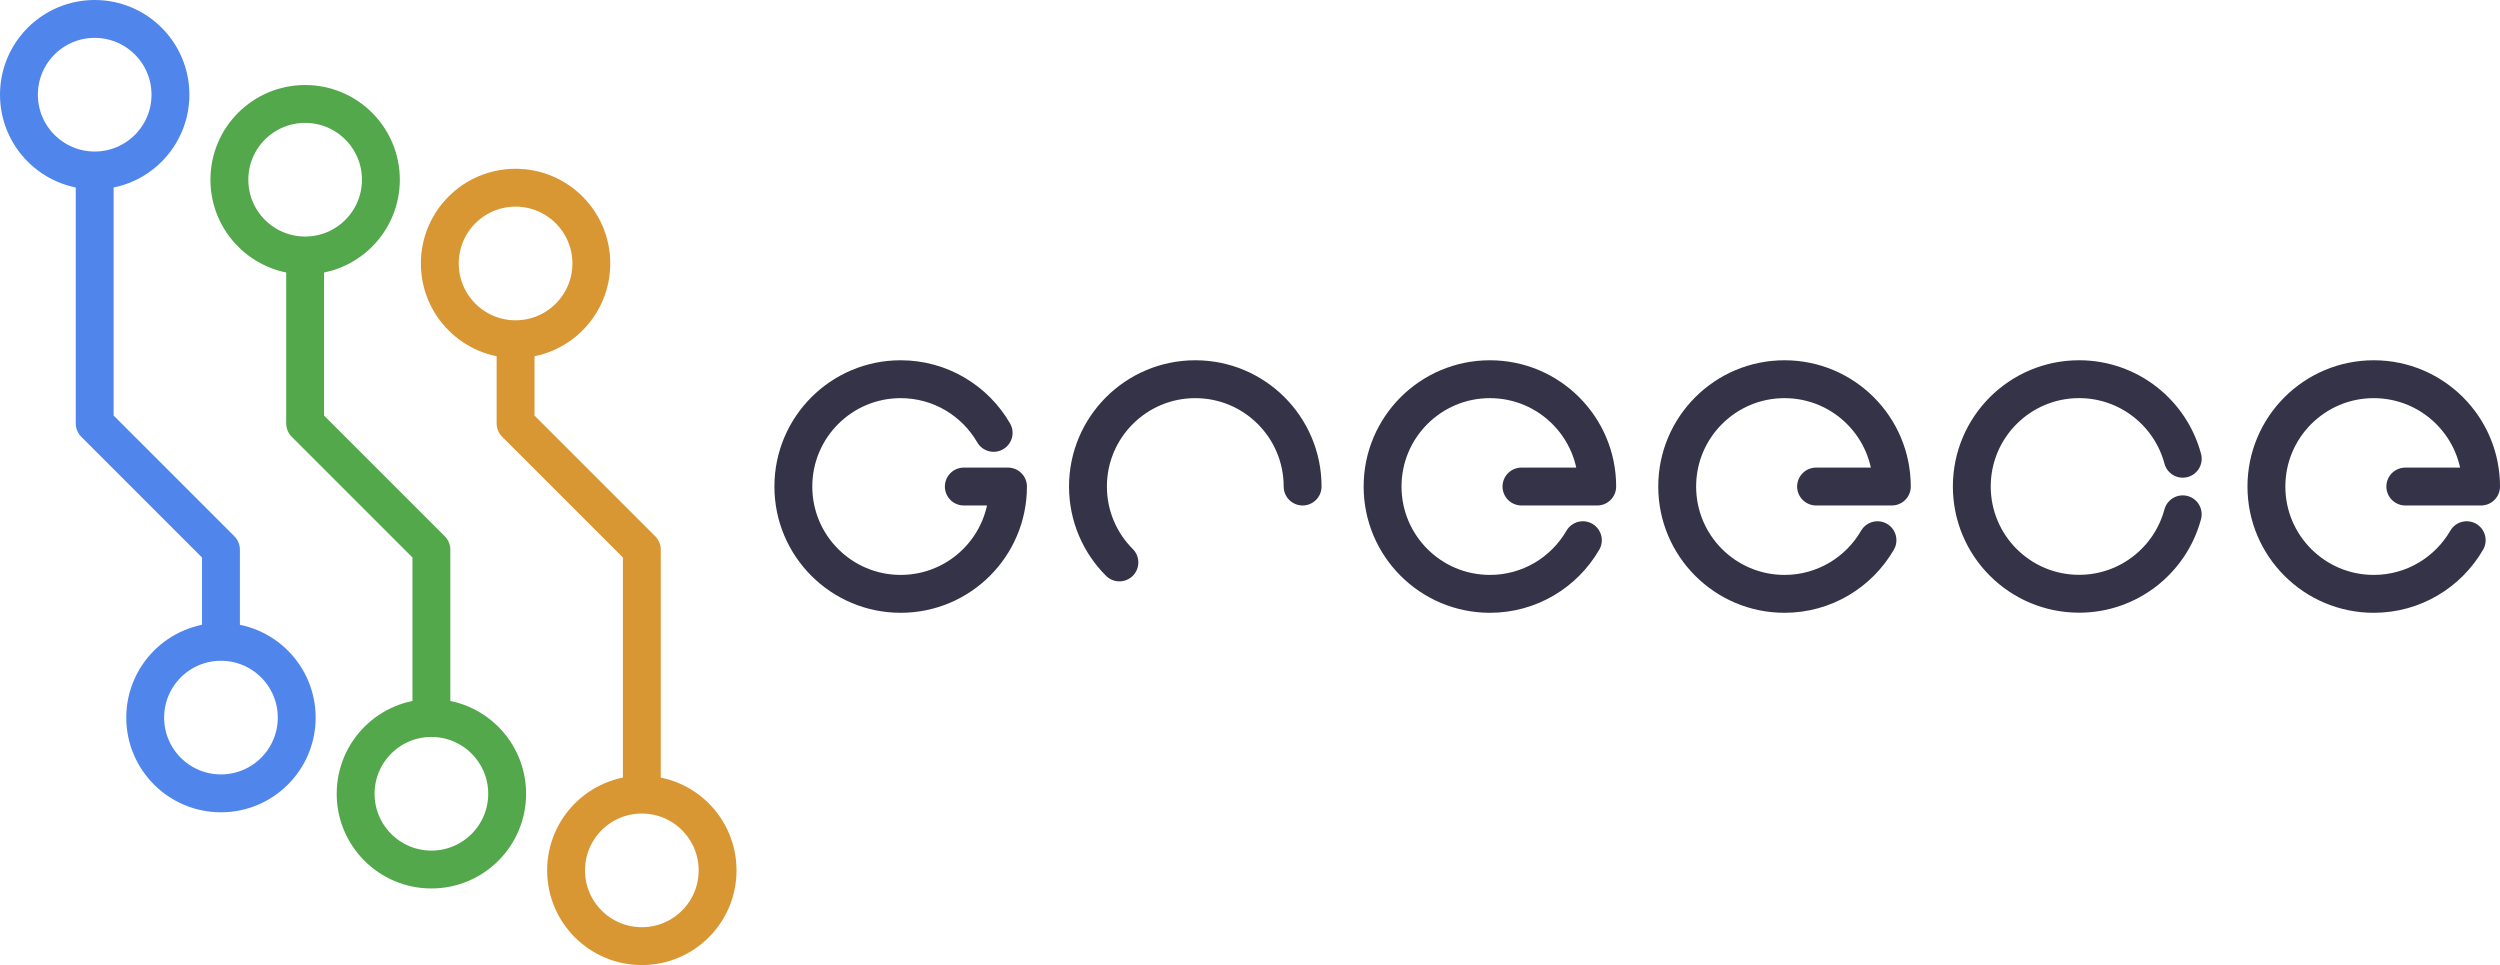 <?xml version="1.0" encoding="UTF-8" standalone="no"?>
<!DOCTYPE svg PUBLIC "-//W3C//DTD SVG 1.1//EN" "http://www.w3.org/Graphics/SVG/1.1/DTD/svg11.dtd">
<svg width="100%" height="100%" viewBox="0 0 5940 2293" version="1.1" xmlns="http://www.w3.org/2000/svg" xmlns:xlink="http://www.w3.org/1999/xlink" xml:space="preserve" xmlns:serif="http://www.serif.com/" style="fill-rule:evenodd;clip-rule:evenodd;stroke-linecap:round;stroke-linejoin:round;stroke-miterlimit:10;">
    <g transform="matrix(1,0,0,1,-375,-344)">
        <g transform="matrix(1,0,0,1,600,1830)">
            <path d="M0,-1060L0,-480L300,-180L300,0" style="fill:none;fill-rule:nonzero;stroke:rgb(80,134,235);stroke-width:90px;"/>
        </g>
        <g transform="matrix(1,0,0,1,-1060,-69)">
            <circle cx="2160" cy="840" r="180" style="fill:none;stroke:rgb(82,168,74);stroke-width:90px;stroke-miterlimit:1.5;"/>
        </g>
        <g transform="matrix(1,0,0,1,-760,1390)">
            <circle cx="2160" cy="840" r="180" style="fill:none;stroke:rgb(82,168,74);stroke-width:90px;stroke-miterlimit:1.5;"/>
        </g>
        <g transform="matrix(1,0,0,1,-260,1572)">
            <circle cx="2160" cy="840" r="180" style="fill:none;stroke:rgb(217,151,52);stroke-width:90px;stroke-miterlimit:1.5;"/>
        </g>
        <g transform="matrix(1,0,0,1,-560,130)">
            <circle cx="2160" cy="840" r="180" style="fill:none;stroke:rgb(217,151,52);stroke-width:90px;stroke-miterlimit:1.5;"/>
        </g>
        <g transform="matrix(1,0,0,1,-1560,-271)">
            <circle cx="2160" cy="840" r="180" style="fill:none;stroke:rgb(80,134,235);stroke-width:90px;stroke-miterlimit:1.5;"/>
        </g>
        <g transform="matrix(1,0,0,1,-1260,1209)">
            <circle cx="2160" cy="840" r="180" style="fill:none;stroke:rgb(80,134,235);stroke-width:90px;stroke-miterlimit:1.5;"/>
        </g>
        <g transform="matrix(1,0,0,1,1100,2030)">
            <path d="M0,-1060L0,-680L300,-380L300,0" style="fill:none;fill-rule:nonzero;stroke:rgb(82,168,74);stroke-width:90px;"/>
        </g>
        <g transform="matrix(1,0,0,1,1600,2230)">
            <path d="M0,-1060L0,-880L300,-580L300,0" style="fill:none;fill-rule:nonzero;stroke:rgb(217,151,52);stroke-width:90px;"/>
        </g>
        <g transform="matrix(1,0,0,1,2665,1500)">
            <path d="M0,0L105,0C105,140.833 -9.167,255 -150,255C-290.833,255 -405,140.833 -405,0C-405,-140.833 -290.833,-255 -150,-255C-55.623,-255 26.779,-203.729 70.873,-127.521" style="fill:none;fill-rule:nonzero;stroke:rgb(52,51,71);stroke-width:90px;"/>
        </g>
        <g transform="matrix(0.131,-0.991,-0.991,-0.131,5408.86,1260.08)">
            <path d="M-283.412,-191.143C-395.109,-176.511 -487.536,-88.543 -502.941,28.45C-521.326,168.078 -423.039,296.172 -283.412,314.557C-143.784,332.942 -15.69,234.655 2.695,95.028C18.1,-21.966 -48.407,-130.86 -152.511,-173.907" style="fill:none;fill-rule:nonzero;stroke:rgb(52,51,71);stroke-width:90px;"/>
        </g>
        <g transform="matrix(1,0,0,1,3034.69,1245)">
            <path d="M0,435.312C-46.146,389.166 -74.688,325.416 -74.688,255C-74.688,114.166 39.479,0 180.312,0C321.145,0 435.312,114.166 435.312,255" style="fill:none;fill-rule:nonzero;stroke:rgb(52,51,71);stroke-width:90px;"/>
        </g>
        <g transform="matrix(1,0,0,1,3990,1500)">
            <path d="M0,0L180,0C180,-140.833 65.833,-255 -75,-255C-215.833,-255 -330,-140.833 -330,0C-330,140.833 -215.833,255 -75,255C19.377,255 101.779,203.729 145.873,127.521" style="fill:none;fill-rule:nonzero;stroke:rgb(52,51,71);stroke-width:90px;"/>
        </g>
        <g transform="matrix(1,0,0,1,4690,1500)">
            <path d="M0,0L180,0C180,-140.833 65.833,-255 -75,-255C-215.833,-255 -330,-140.833 -330,0C-330,140.833 -215.833,255 -75,255C19.377,255 101.779,203.729 145.873,127.521" style="fill:none;fill-rule:nonzero;stroke:rgb(52,51,71);stroke-width:90px;"/>
        </g>
        <g transform="matrix(1,0,0,1,6090,1500)">
            <path d="M0,0L180,0C180,-140.833 65.833,-255 -75,-255C-215.833,-255 -330,-140.833 -330,0C-330,140.833 -215.833,255 -75,255C19.377,255 101.779,203.729 145.873,127.521" style="fill:none;fill-rule:nonzero;stroke:rgb(52,51,71);stroke-width:90px;"/>
        </g>
    </g>
</svg>
